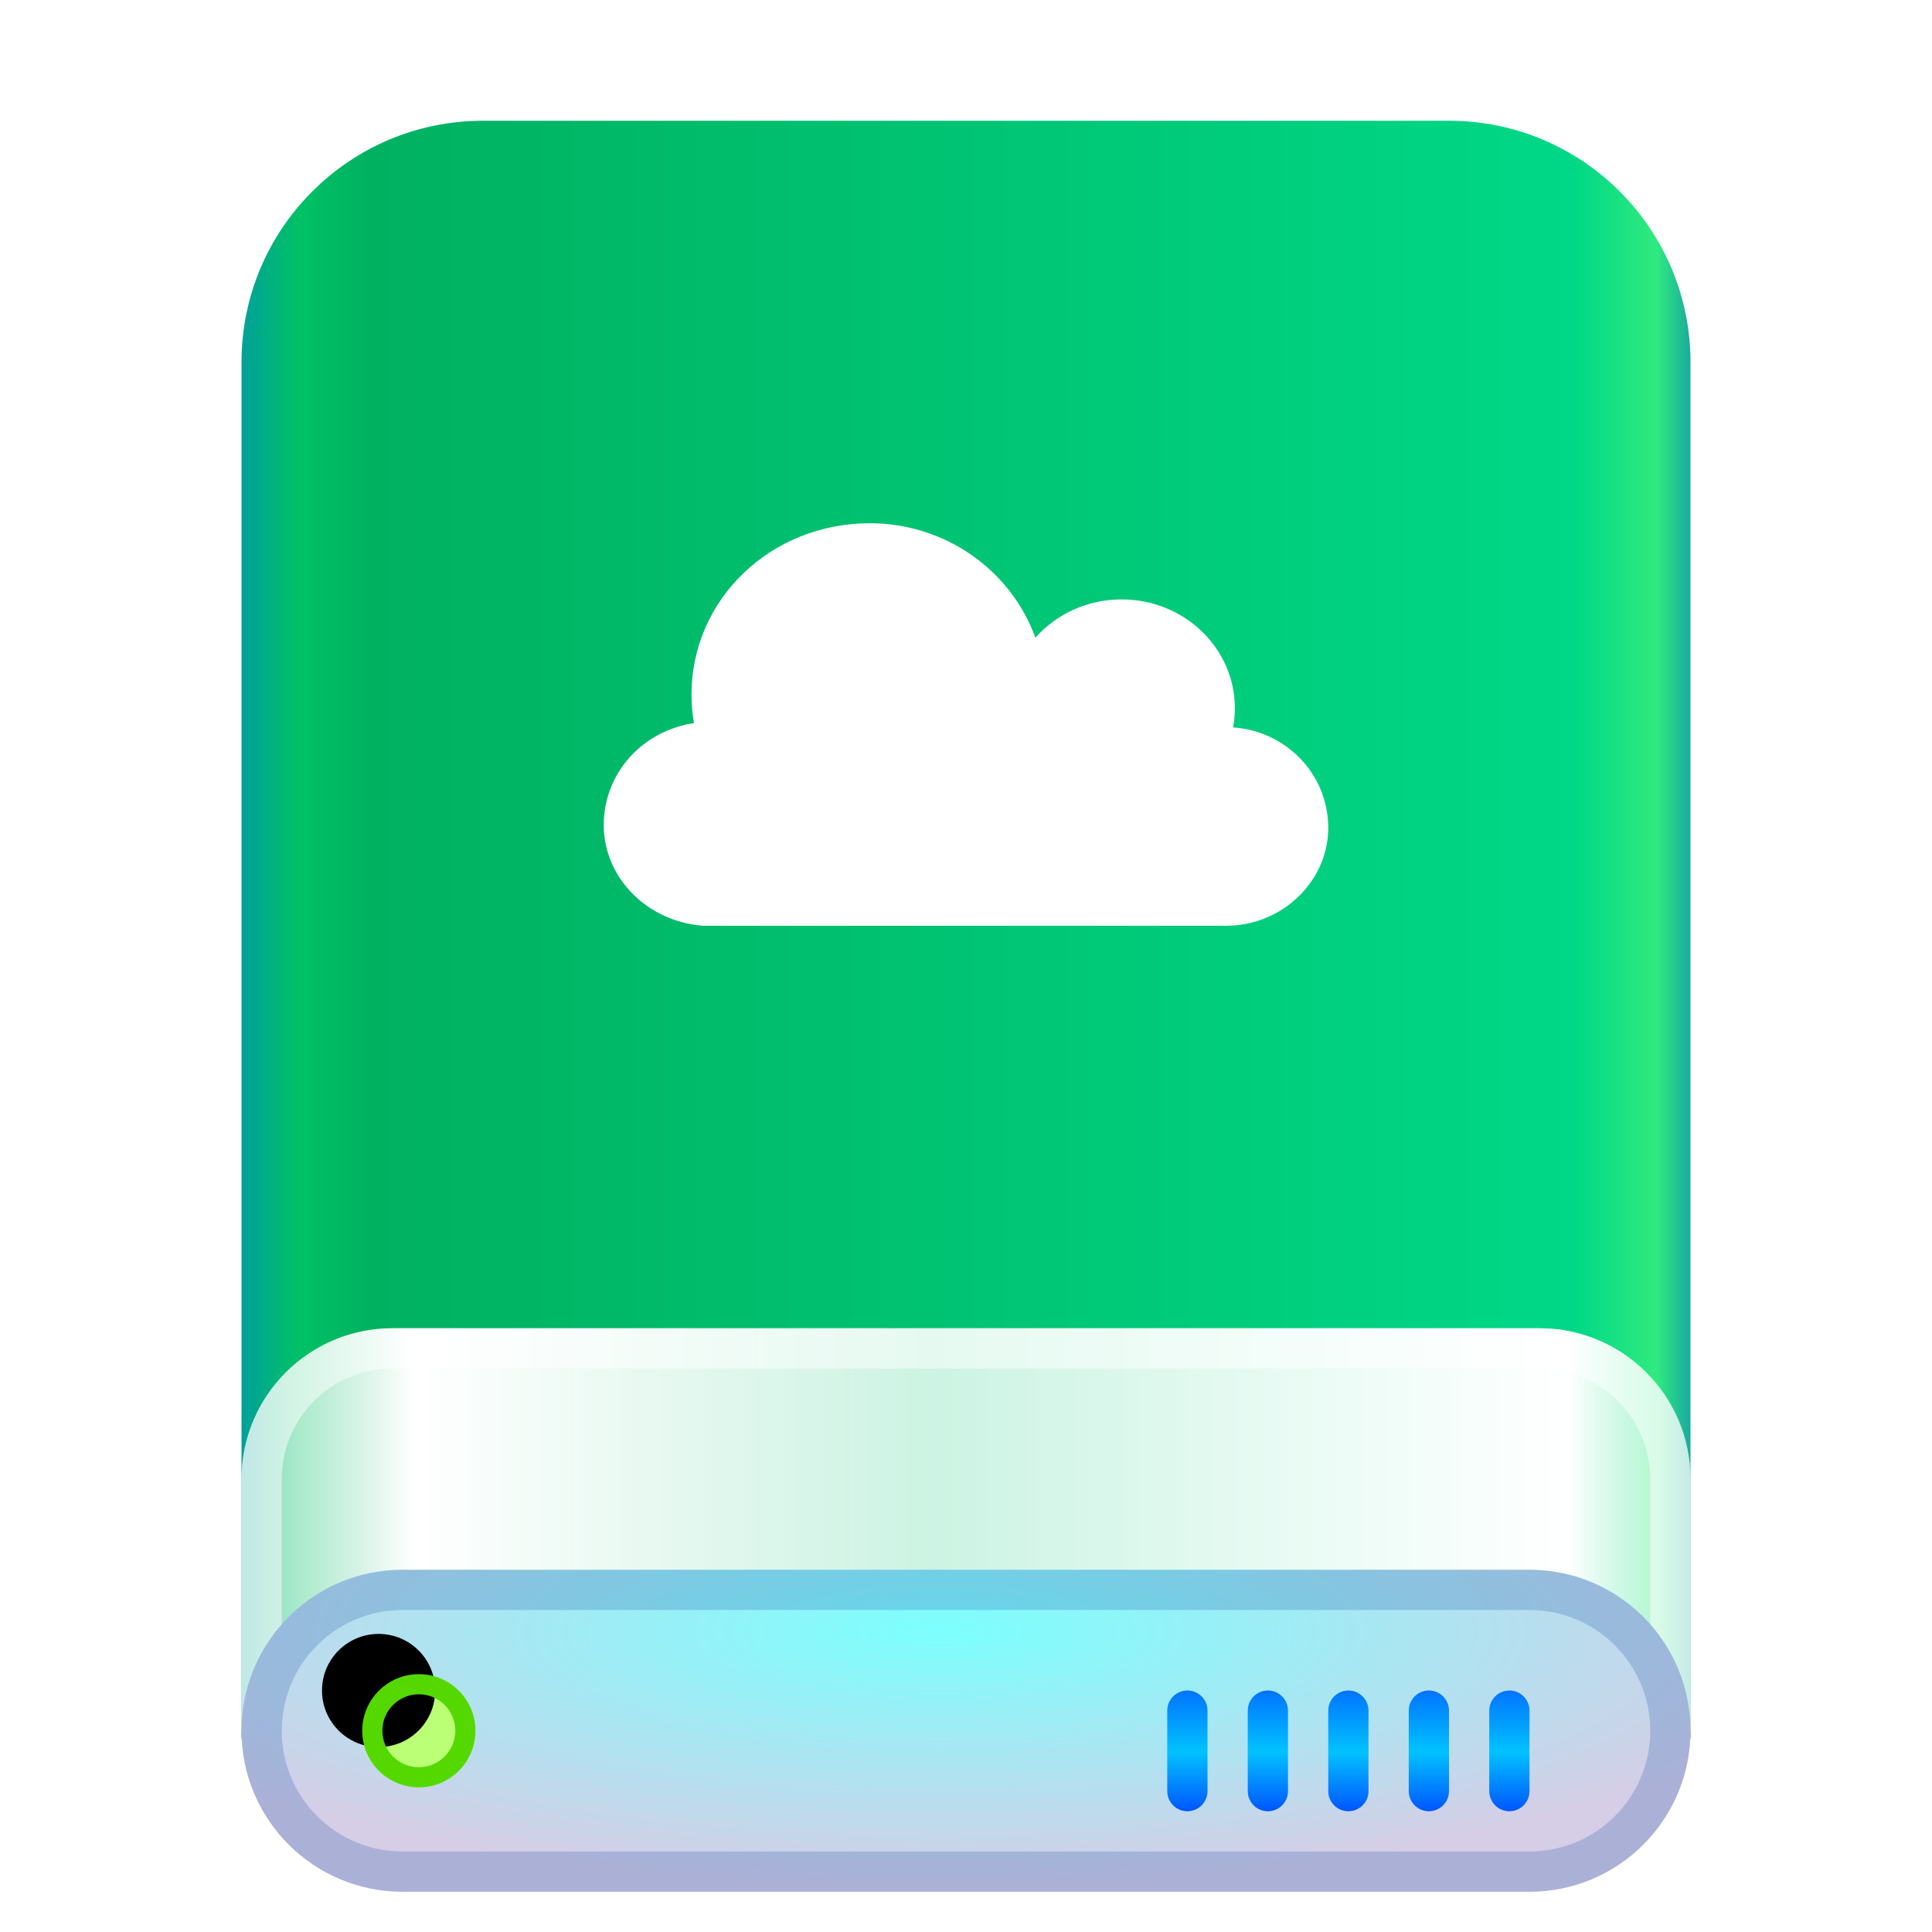 <?xml version="1.0" encoding="UTF-8"?>
<svg width="48px" height="48px" viewBox="0 0 48 48" version="1.1" xmlns="http://www.w3.org/2000/svg" xmlns:xlink="http://www.w3.org/1999/xlink">
    <title>devices/48/udrive-harddisk</title>
    <defs>
        <filter x="-9.7%" y="-5.7%" width="119.4%" height="115.9%" filterUnits="objectBoundingBox" id="filter-1">
            <feOffset dx="0" dy="1" in="SourceAlpha" result="shadowOffsetOuter1"></feOffset>
            <feGaussianBlur stdDeviation="1" in="shadowOffsetOuter1" result="shadowBlurOuter1"></feGaussianBlur>
            <feColorMatrix values="0 0 0 0 0   0 0 0 0 0   0 0 0 0 0  0 0 0 0.2 0" type="matrix" in="shadowBlurOuter1" result="shadowMatrixOuter1"></feColorMatrix>
            <feMerge>
                <feMergeNode in="shadowMatrixOuter1"></feMergeNode>
                <feMergeNode in="SourceGraphic"></feMergeNode>
            </feMerge>
        </filter>
        <linearGradient x1="102.549%" y1="57.682%" x2="-2.652%" y2="57.682%" id="linearGradient-2">
            <stop stop-color="#0067BC" offset="0%"></stop>
            <stop stop-color="#30EA7F" offset="4.571%"></stop>
            <stop stop-color="#00D887" offset="9.931%"></stop>
            <stop stop-color="#00B160" offset="88.945%"></stop>
            <stop stop-color="#00C165" offset="93.793%"></stop>
            <stop stop-color="#008CBD" offset="100%"></stop>
        </linearGradient>
        <linearGradient x1="100%" y1="56.43%" x2="0%" y2="56.43%" id="linearGradient-3">
            <stop stop-color="#FFFFFF" stop-opacity="0.5" offset="0%"></stop>
            <stop stop-color="#FFFFFF" offset="8.389%"></stop>
            <stop stop-color="#FFFFFF" stop-opacity="0.8" offset="52.356%"></stop>
            <stop stop-color="#FFFFFF" offset="88.168%"></stop>
            <stop stop-color="#FFFFFF" stop-opacity="0.5" offset="100%"></stop>
        </linearGradient>
        <radialGradient cx="48.239%" cy="19.103%" fx="48.239%" fy="19.103%" r="78.654%" gradientTransform="translate(0.482, 0.191), scale(0.222, 1), rotate(90), scale(1, 3.581), translate(-0.482, -0.191)" id="radialGradient-4">
            <stop stop-color="#7CFFFE" offset="0%"></stop>
            <stop stop-color="#D6CDE6" offset="100%"></stop>
        </radialGradient>
        <linearGradient x1="50%" y1="0%" x2="50%" y2="100%" id="linearGradient-5">
            <stop stop-color="#0174FF" offset="0%"></stop>
            <stop stop-color="#01C2FF" offset="50.85%"></stop>
            <stop stop-color="#0056FF" offset="100%"></stop>
        </linearGradient>
        <path d="M4.406,41.406 C5.183,41.406 5.812,40.777 5.812,40 C5.812,39.223 5.183,38.594 4.406,38.594 C3.63,38.594 3,39.223 3,40 C3,40.777 3.63,41.406 4.406,41.406 Z" id="path-6"></path>
        <filter x="-17.8%" y="-17.8%" width="135.6%" height="135.6%" filterUnits="objectBoundingBox" id="filter-7">
            <feOffset dx="-1" dy="-1" in="SourceAlpha" result="shadowOffsetInner1"></feOffset>
            <feComposite in="shadowOffsetInner1" in2="SourceAlpha" operator="arithmetic" k2="-1" k3="1" result="shadowInnerInner1"></feComposite>
            <feColorMatrix values="0 0 0 0 0.192   0 0 0 0 0.912   0 0 0 0 0.104  0 0 0 0.5 0" type="matrix" in="shadowInnerInner1"></feColorMatrix>
        </filter>
    </defs>
    <g id="devices/48/udrive-harddisk" stroke="none" stroke-width="1" fill="none" fill-rule="evenodd">
        <g id="编组-2" filter="url(#filter-1)" transform="translate(6, 2)">
            <path d="M6,0 L30,0 C33.314,-6.08718376e-16 36,2.686 36,6 L36,40.188 L36,40.188 L0,40.188 L0,6 C-4.05812251e-16,2.686 2.686,6.08718376e-16 6,0 Z" id="Rectangle-1" fill="url(#linearGradient-2)"></path>
            <path d="M3.75,30 L32.25,30 C34.321,30 36,31.679 36,33.75 L36,40 L36,40 L0,40 L0,33.75 C-2.53632657e-16,31.679 1.679,30 3.75,30 Z" id="Rectangle-3" fill="url(#linearGradient-3)"></path>
            <path d="M32.25,30 C34.321,30 36,31.679 36,33.75 L36,40 L0,40 L0,33.75 C0,31.679 1.679,30 3.75,30 L32.25,30 Z M32.25,31 L3.75,31 C2.231,31 1,32.231 1,33.75 L1,39 L35,39 L35,33.75 C35,32.287 33.858,31.092 32.418,31.005 L32.25,31 Z" id="Rectangle-3" fill-opacity="0.5" fill="#FFFFFF" fill-rule="nonzero"></path>
            <path d="M4,36 L32,36 C34.209,36 36,37.791 36,40 C36,42.209 34.209,44 32,44 L4,44 C1.791,44 2.705415e-16,42.209 0,40 C-2.705415e-16,37.791 1.791,36 4,36 Z" id="Rectangle-1" fill="url(#radialGradient-4)"></path>
            <path d="M32,36 C34.209,36 36,37.791 36,40 C36,42.209 34.209,44 32,44 L4,44 C1.791,44 0,42.209 0,40 C0,37.791 1.791,36 4,36 L32,36 Z M32,37 L4,37 C2.343,37 1,38.343 1,40 C1,41.657 2.343,43 4,43 L32,43 C33.657,43 35,41.657 35,40 C35,38.343 33.657,37 32,37 Z" id="Rectangle-1" fill-opacity="0.2" fill="#003D9C" fill-rule="nonzero"></path>
            <path d="M31.5,39 C31.776,39 32,39.224 32,39.5 L32,41.5 C32,41.776 31.776,42 31.5,42 C31.224,42 31,41.776 31,41.5 L31,39.5 C31,39.224 31.224,39 31.5,39 Z M29.5,39 C29.776,39 30,39.224 30,39.5 L30,41.5 C30,41.776 29.776,42 29.5,42 C29.224,42 29,41.776 29,41.5 L29,39.5 C29,39.224 29.224,39 29.5,39 Z M27.5,39 C27.776,39 28,39.224 28,39.5 L28,41.5 C28,41.776 27.776,42 27.5,42 C27.224,42 27,41.776 27,41.5 L27,39.5 C27,39.224 27.224,39 27.5,39 Z M25.5,39 C25.776,39 26,39.224 26,39.5 L26,41.5 C26,41.776 25.776,42 25.5,42 C25.224,42 25,41.776 25,41.5 L25,39.5 C25,39.224 25.224,39 25.5,39 Z M23.5,39 C23.776,39 24,39.224 24,39.5 L24,41.5 C24,41.776 23.776,42 23.5,42 C23.224,42 23,41.776 23,41.5 L23,39.5 C23,39.224 23.224,39 23.5,39 Z" id="Combined-Shape" fill="url(#linearGradient-5)"></path>
            <g id="Oval">
                <use fill="#BAFF76" fill-rule="evenodd" xlink:href="#path-6"></use>
                <use fill="black" fill-opacity="1" filter="url(#filter-7)" xlink:href="#path-6"></use>
            </g>
            <path d="M4.406,38.594 C5.183,38.594 5.812,39.223 5.812,40 C5.812,40.777 5.183,41.406 4.406,41.406 C3.63,41.406 3,40.777 3,40 C3,39.223 3.63,38.594 4.406,38.594 Z M4.406,39.094 C3.906,39.094 3.5,39.499 3.5,40 C3.5,40.501 3.906,40.906 4.406,40.906 C4.907,40.906 5.312,40.501 5.312,40 C5.312,39.499 4.907,39.094 4.406,39.094 Z" id="Oval" fill="#54D800" fill-rule="nonzero"></path>
        </g>
        <path d="M21.609,13 C23.5,13 25.126,14.181 25.724,15.845 C26.239,15.262 27.008,14.892 27.867,14.892 C29.42,14.892 30.68,16.102 30.68,17.595 C30.68,17.758 30.665,17.918 30.636,18.073 C31.942,18.157 33,19.228 33,20.568 C33,21.828 31.966,22.886 30.68,22.991 L30.496,22.999 L30.469,23 C30.459,23 30.449,23 30.44,23 L17.461,23 C16.07,22.891 15,21.8 15,20.5 C15,19.207 15.96,18.158 17.243,17.964 C17.201,17.735 17.18,17.498 17.18,17.257 C17.18,14.891 19.147,13 21.609,13 Z" id="形状结合" fill="#FFFFFF" fill-rule="nonzero"></path>
    </g>
</svg>
